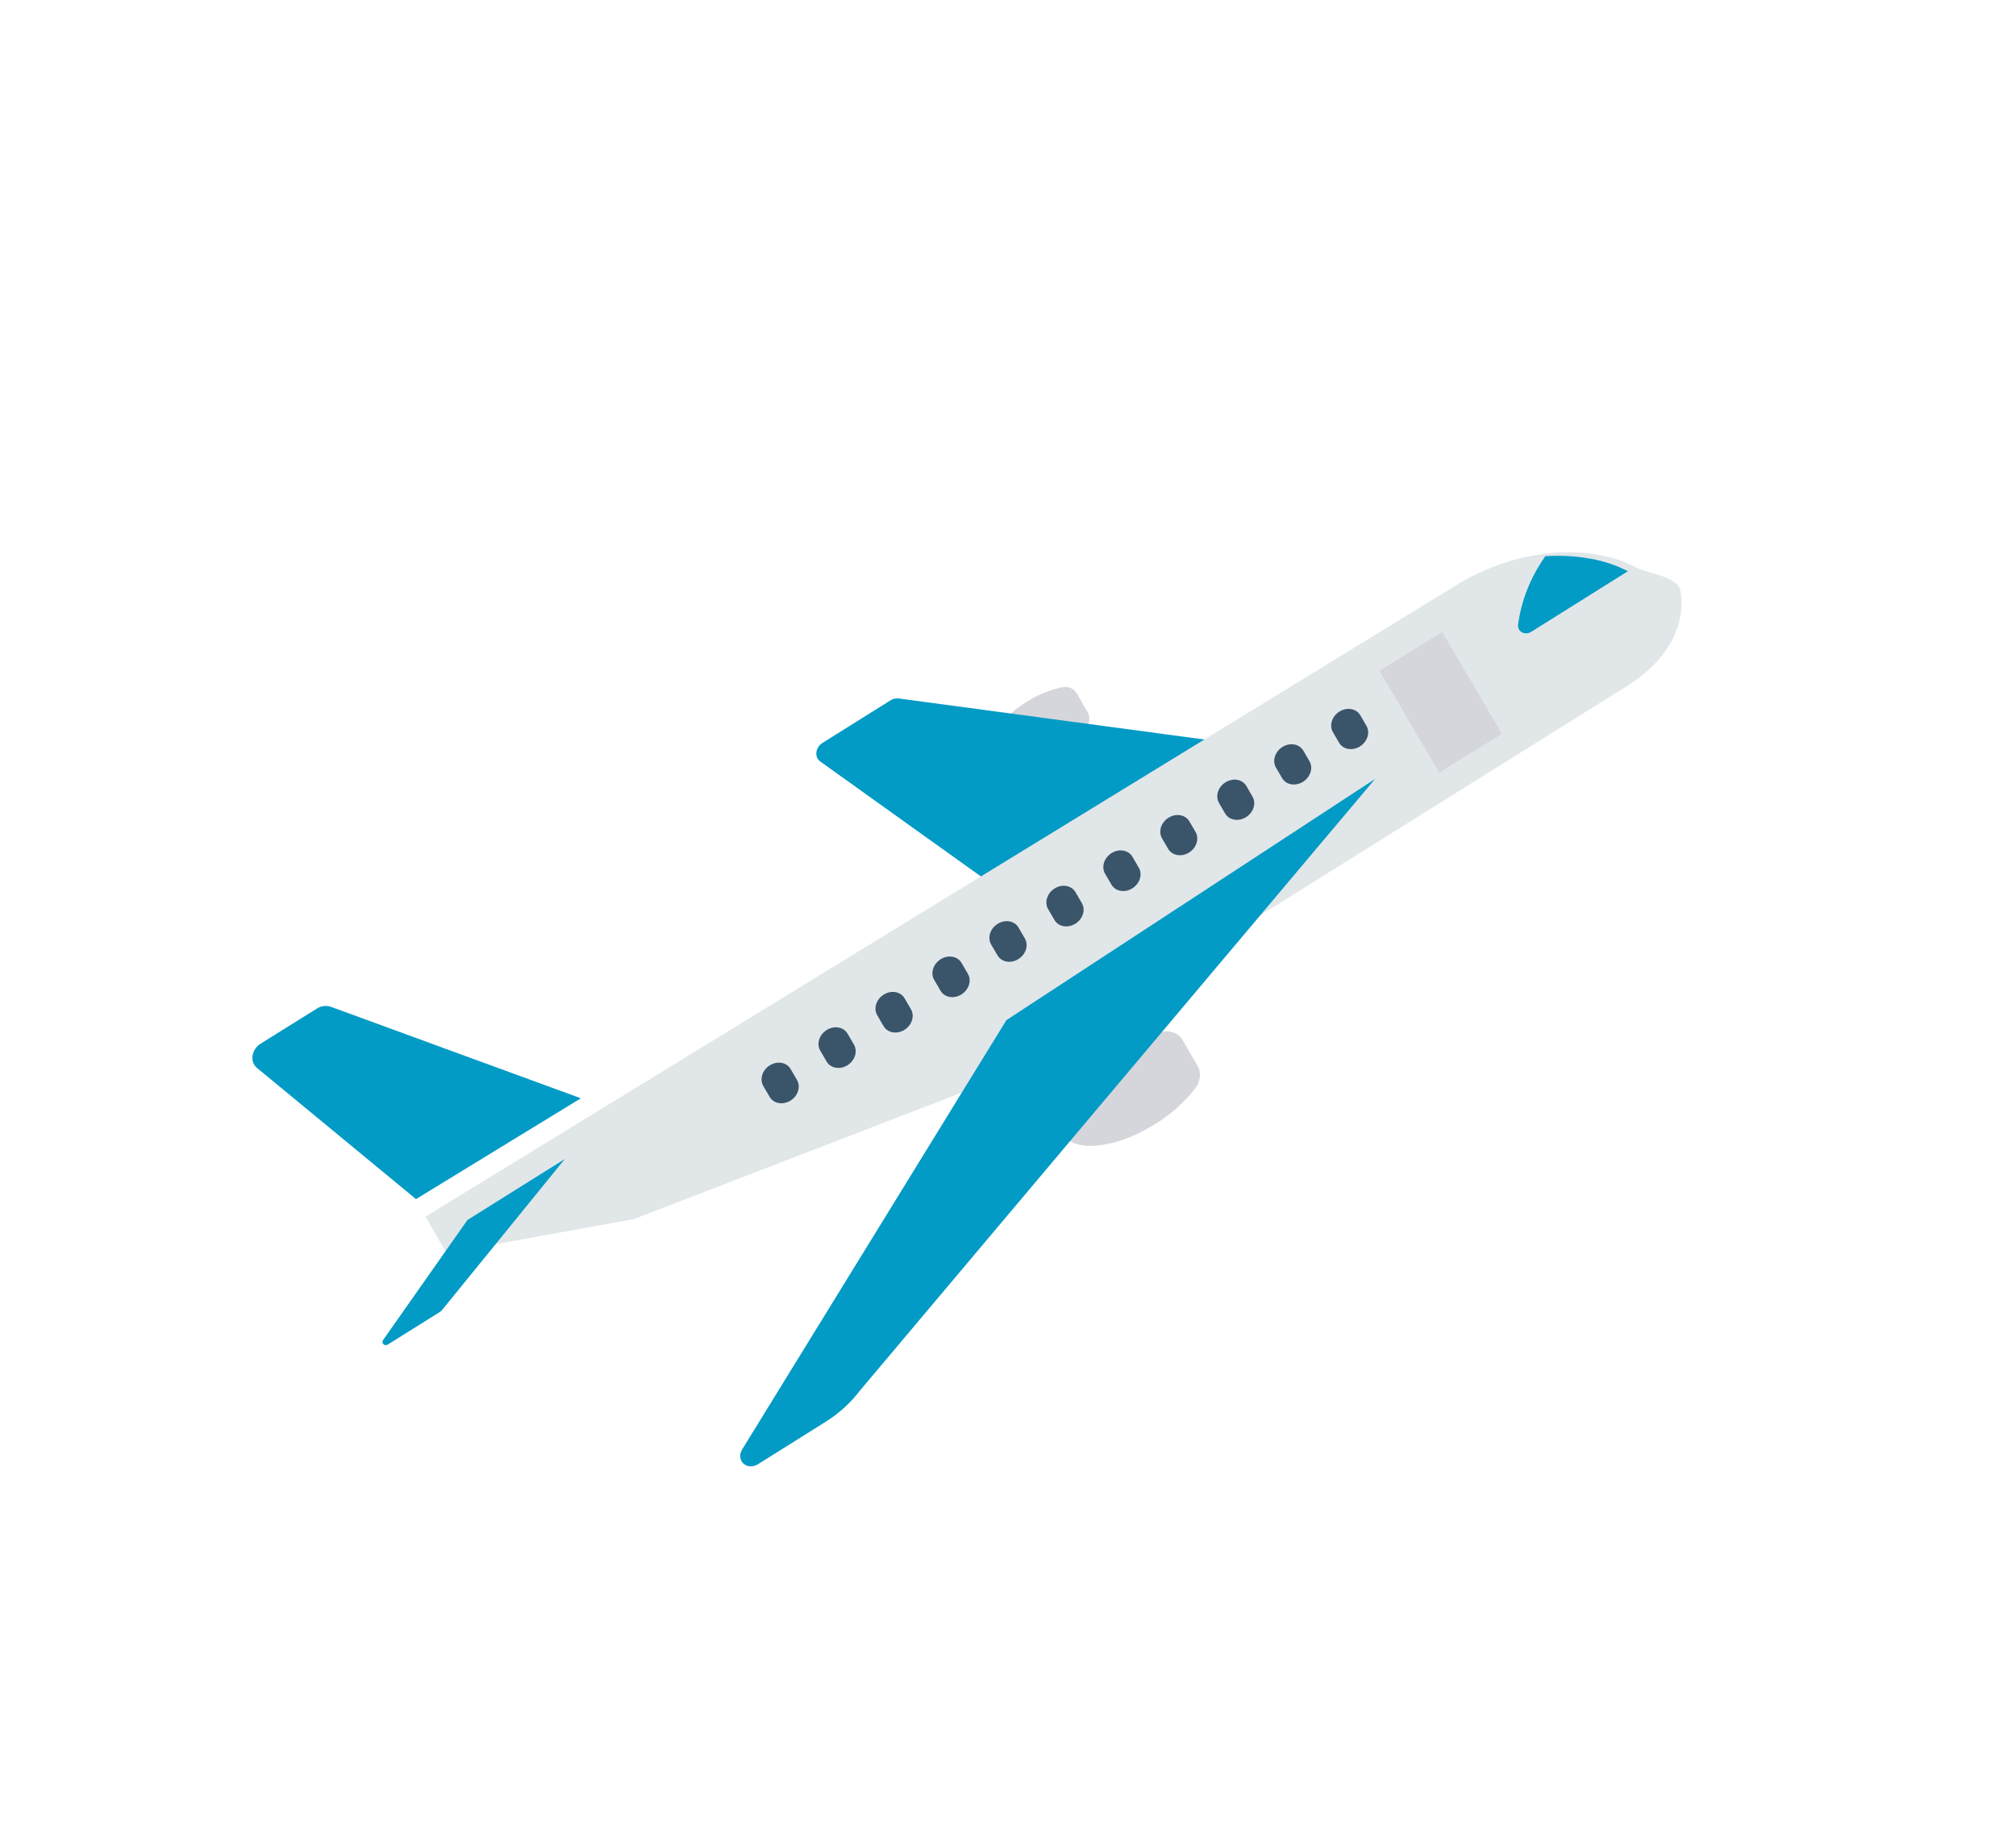 <svg width="158" height="143" viewBox="0 0 158 143" fill="none" xmlns="http://www.w3.org/2000/svg">
<path d="M91.13 80.85C89.774 81.128 88.456 81.669 87.257 82.439C84.133 84.395 82.332 87.248 83.234 88.81C84.135 90.372 87.399 90.052 90.523 88.096C91.738 87.354 92.815 86.395 93.687 85.279C94.092 84.739 94.159 84.056 93.859 83.538L92.687 81.508C92.389 80.989 91.778 80.731 91.13 80.85Z" fill="#D5D6DB"/>
<path d="M83.256 53.856C82.272 54.058 81.316 54.45 80.447 55.009C78.182 56.427 76.875 58.495 77.528 59.627C78.182 60.759 80.549 60.526 82.814 59.109C83.695 58.571 84.476 57.875 85.108 57.065C85.401 56.674 85.45 56.179 85.232 55.803L84.383 54.334C84.168 53.957 83.725 53.77 83.256 53.856Z" fill="#D5D6DB"/>
<path d="M70.437 54.738C70.218 54.708 69.984 54.762 69.783 54.888L64.465 58.217C64.02 58.495 63.846 59.045 64.077 59.446C64.129 59.538 64.201 59.617 64.288 59.679L77.561 69.175L95.294 58.075L70.437 54.738Z" fill="#029BC5"/>
<path d="M126.861 54.169L78.406 84.457L49.675 95.54L34.995 98.195L33.351 95.343L114.127 45.864C116.535 44.383 119.223 43.502 121.922 43.31C123.103 43.232 124.272 43.3 125.4 43.509C126.399 43.687 127.349 44.008 128.221 44.462C129.193 44.975 131.037 45.075 131.643 46.068C131.645 46.066 133.095 50.596 126.861 54.169Z" fill="#E1E6E9"/>
<path d="M78.874 79.947L58.136 113.637C57.878 114.111 58.039 114.652 58.496 114.845C58.776 114.964 59.118 114.927 59.403 114.748L64.73 111.409C65.755 110.767 66.66 109.942 67.389 108.985L107.768 61.046L78.874 79.947Z" fill="#029BC5"/>
<path d="M25.94 78.903C25.589 78.774 25.173 78.827 24.824 79.045L20.438 81.782C19.84 82.155 19.608 82.892 19.918 83.429C19.977 83.531 20.054 83.621 20.145 83.696L32.602 93.971L45.524 86.07L25.94 78.903Z" fill="#029BC5"/>
<path d="M36.634 95.609L30.04 104.992C29.943 105.127 29.968 105.3 30.095 105.377C30.187 105.434 30.311 105.427 30.411 105.36L34.528 102.781C34.56 102.761 34.589 102.735 34.613 102.706L44.264 90.832L36.634 95.609Z" fill="#029BC5"/>
<path d="M124.684 43.791C123.526 43.576 122.327 43.509 121.113 43.589C119.946 45.239 119.208 47.105 118.972 49.001C118.957 49.383 119.264 49.665 119.657 49.631C119.779 49.62 119.9 49.58 120.009 49.512L127.581 44.767C126.686 44.301 125.711 43.973 124.684 43.791Z" fill="#029BC5"/>
<path d="M108.117 52.562L113.032 49.534L117.711 57.513L112.797 60.54L108.117 52.562Z" fill="#D5D6DB"/>
<path d="M104.981 55.76C104.389 56.126 104.157 56.852 104.466 57.38L104.965 58.237C105.292 58.753 106.03 58.86 106.612 58.476C107.166 58.111 107.384 57.427 107.11 56.912L106.611 56.055C106.303 55.526 105.574 55.394 104.981 55.76Z" fill="#3A556A"/>
<path d="M100.517 58.532C99.924 58.898 99.693 59.624 100.001 60.153L100.5 61.01C100.828 61.526 101.565 61.633 102.148 61.249C102.702 60.883 102.919 60.199 102.645 59.684L102.146 58.827C101.838 58.299 101.109 58.167 100.517 58.532Z" fill="#3A556A"/>
<path d="M96.051 61.306C95.459 61.672 95.229 62.397 95.536 62.925L96.035 63.782C96.363 64.298 97.101 64.405 97.683 64.021C98.237 63.656 98.455 62.972 98.181 62.457L97.682 61.6C97.374 61.071 96.644 60.939 96.051 61.306Z" fill="#3A556A"/>
<path d="M91.587 64.078C90.995 64.445 90.764 65.169 91.072 65.698L91.571 66.555C91.899 67.07 92.637 67.178 93.219 66.794C93.773 66.428 93.99 65.744 93.717 65.229L93.218 64.372C92.909 63.844 92.179 63.712 91.587 64.078Z" fill="#3A556A"/>
<path d="M87.123 66.851C86.53 67.217 86.3 67.942 86.608 68.471L87.107 69.328C87.415 69.856 88.145 69.988 88.737 69.622C89.329 69.256 89.56 68.531 89.252 68.003L88.753 67.146C88.446 66.617 87.717 66.485 87.124 66.85C87.123 66.85 87.123 66.85 87.123 66.851Z" fill="#3A556A"/>
<path d="M82.658 69.623C82.066 69.99 81.836 70.715 82.144 71.243L82.643 72.1C82.951 72.629 83.68 72.76 84.273 72.394C84.865 72.028 85.096 71.303 84.788 70.775L84.289 69.918C83.982 69.389 83.252 69.257 82.659 69.622C82.659 69.623 82.658 69.623 82.658 69.623Z" fill="#3A556A"/>
<path d="M78.194 72.396C77.601 72.762 77.371 73.487 77.679 74.016L78.178 74.873C78.487 75.401 79.217 75.531 79.809 75.165C80.399 74.799 80.63 74.076 80.323 73.548L79.824 72.691C79.516 72.162 78.787 72.03 78.194 72.396Z" fill="#3A556A"/>
<path d="M73.729 75.168C73.137 75.535 72.906 76.26 73.214 76.788L73.714 77.645C74.022 78.173 74.752 78.304 75.344 77.937C75.935 77.571 76.165 76.848 75.859 76.32L75.359 75.463C75.052 74.935 74.322 74.802 73.729 75.168Z" fill="#3A556A"/>
<path d="M69.265 77.941C68.672 78.307 68.442 79.032 68.75 79.561L69.249 80.418C69.558 80.945 70.288 81.076 70.88 80.71C71.47 80.344 71.701 79.62 71.394 79.093L70.895 78.236C70.587 77.707 69.857 77.575 69.265 77.941Z" fill="#3A556A"/>
<path d="M64.799 80.714C64.206 81.08 63.976 81.805 64.284 82.333L64.284 82.334L64.784 83.191C65.092 83.719 65.822 83.849 66.414 83.483C67.005 83.117 67.235 82.394 66.928 81.866L66.429 81.009C66.121 80.48 65.392 80.348 64.799 80.714Z" fill="#3A556A"/>
<path d="M60.336 83.486C59.743 83.851 59.513 84.576 59.82 85.105L59.821 85.106L60.32 85.963C60.629 86.49 61.359 86.621 61.951 86.254C62.541 85.889 62.772 85.165 62.465 84.638L61.966 83.781C61.658 83.252 60.928 83.12 60.336 83.486Z" fill="#3A556A"/>
</svg>
